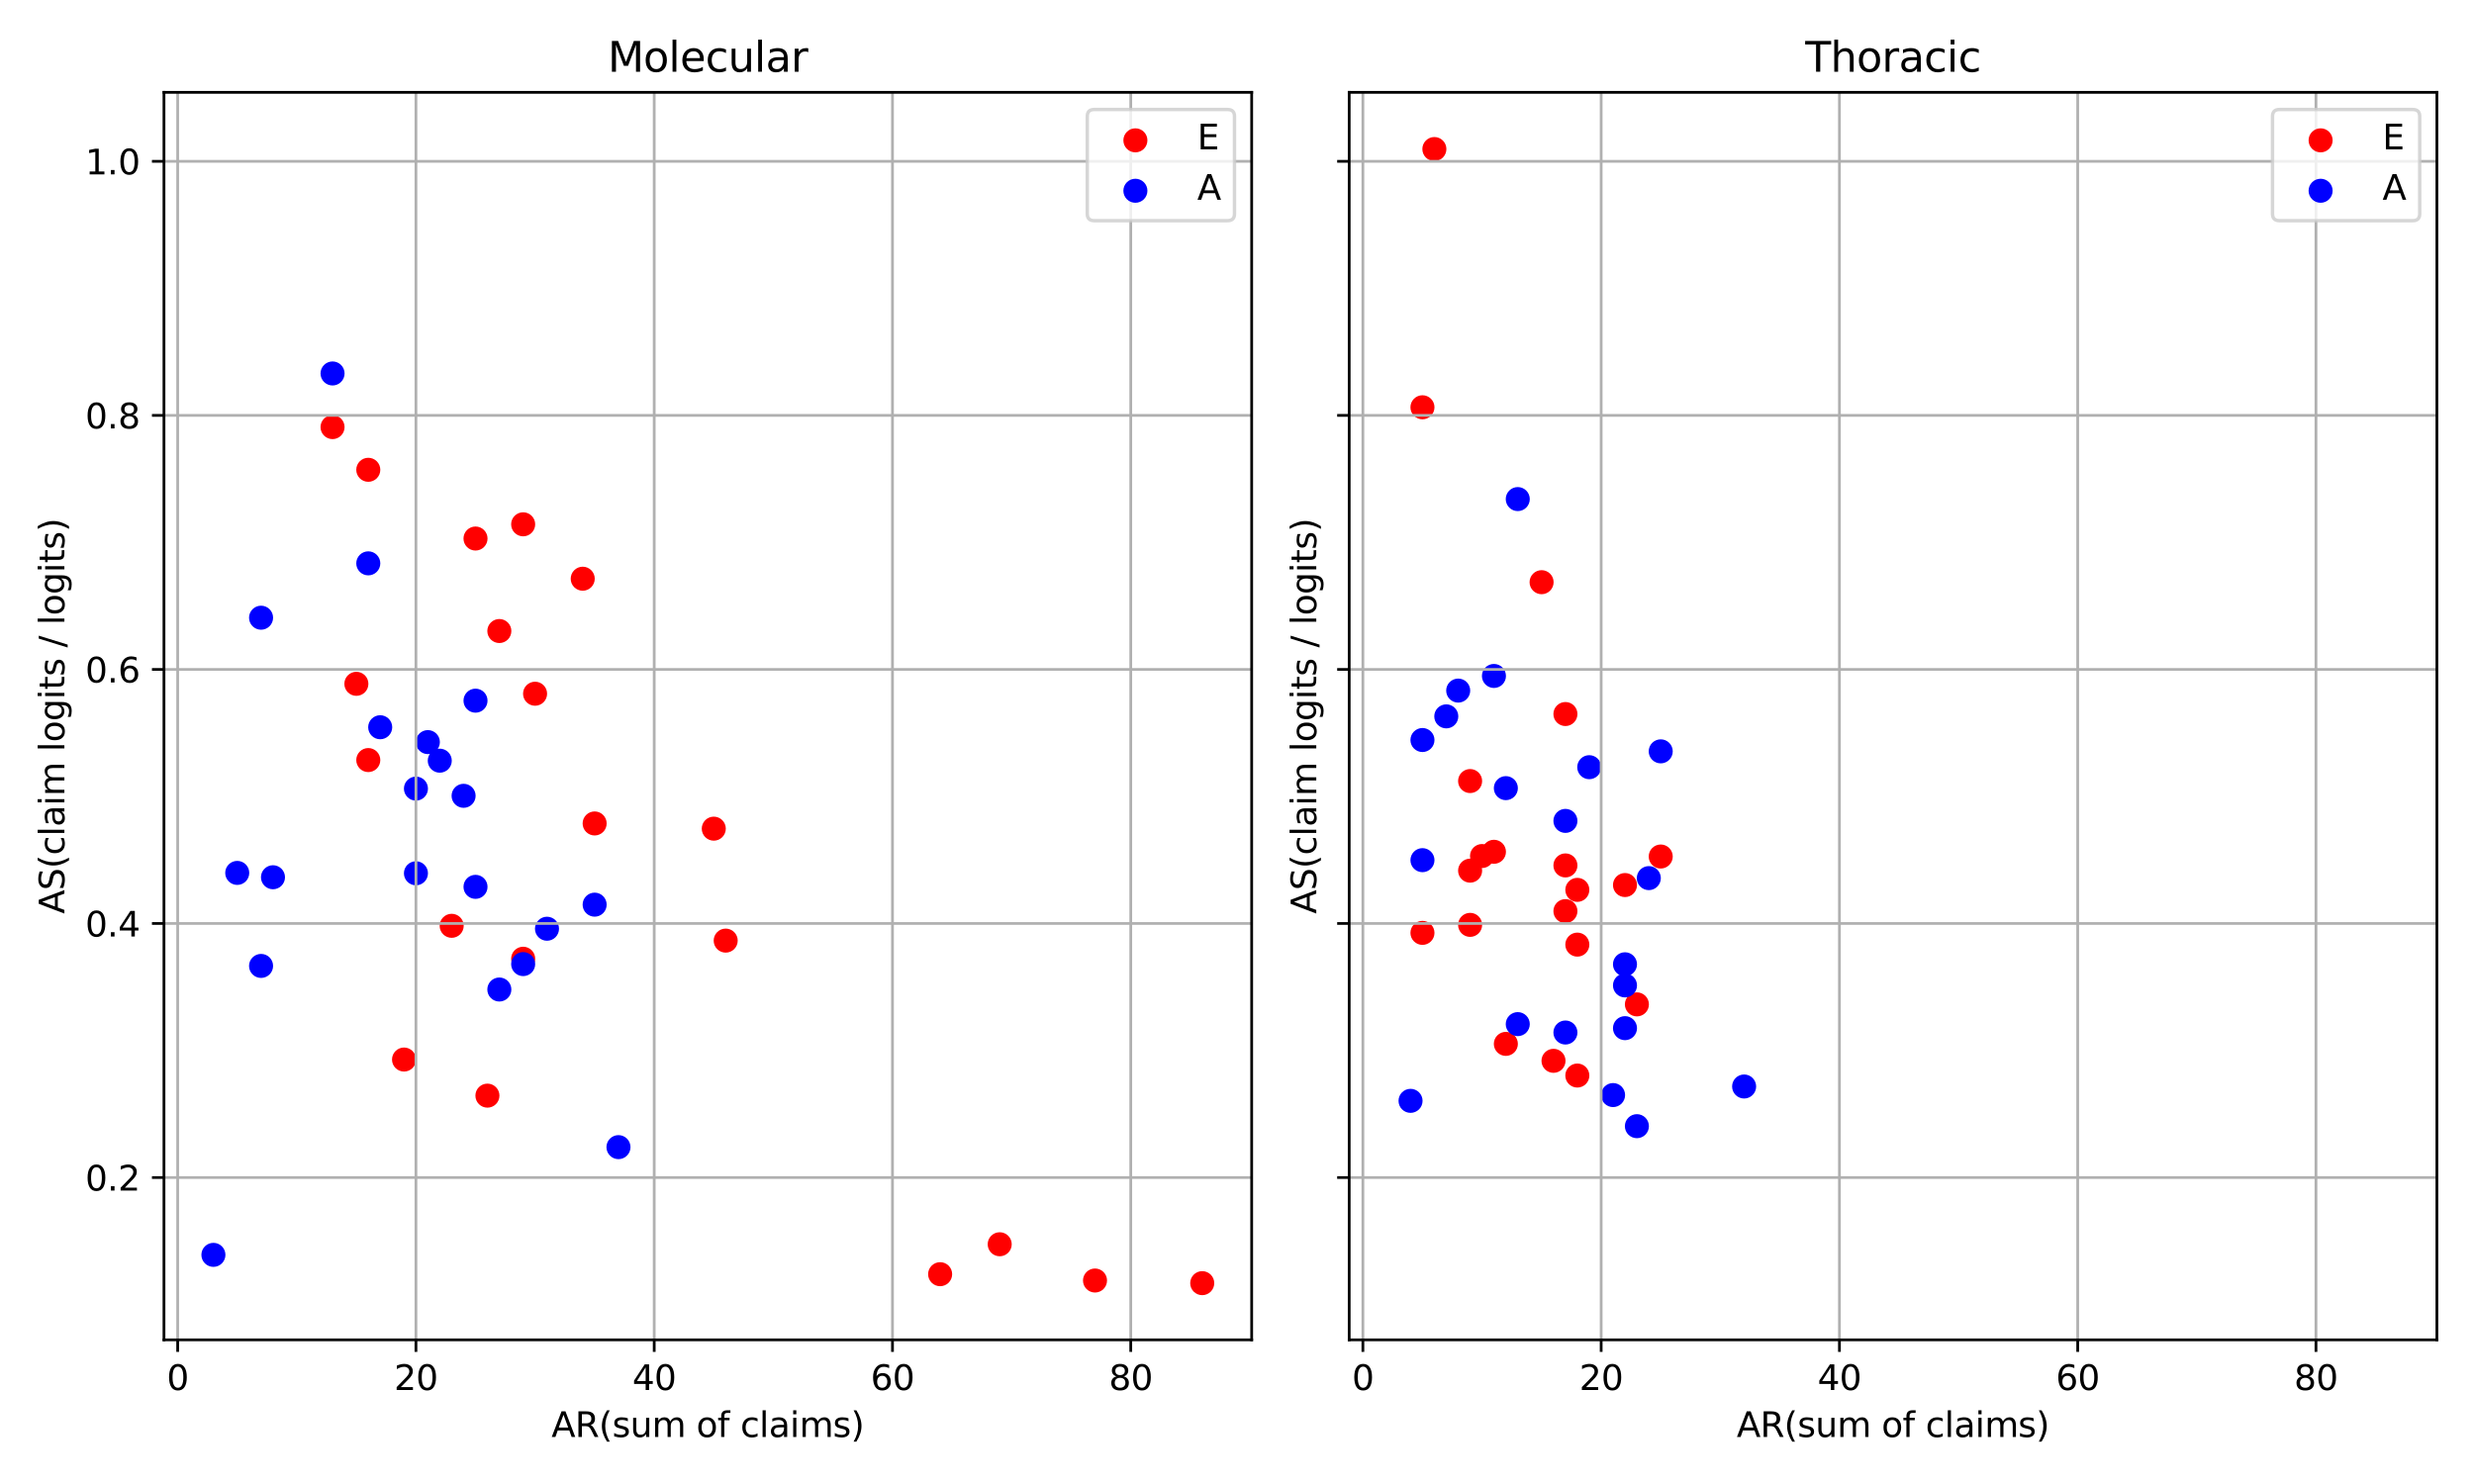 <?xml version="1.0" encoding="utf-8" standalone="no"?>
<!DOCTYPE svg PUBLIC "-//W3C//DTD SVG 1.1//EN"
  "http://www.w3.org/Graphics/SVG/1.1/DTD/svg11.dtd">
<svg xmlns:xlink="http://www.w3.org/1999/xlink" width="720pt" height="432pt" viewBox="0 0 720 432" xmlns="http://www.w3.org/2000/svg" version="1.1">
 <defs>
  <style type="text/css">*{stroke-linejoin: round; stroke-linecap: butt}</style>
 </defs>
 <g id="figure_1">
  <g id="patch_1">
   <path d="M 0 432 
L 720 432 
L 720 0 
L 0 0 
z
" style="fill: #ffffff"/>
  </g>
  <g id="axes_1">
   <g id="patch_2">
    <path d="M 47.72 390.04 
L 364.27 390.04 
L 364.27 26.88 
L 47.72 26.88 
z
" style="fill: #ffffff"/>
   </g>
   <g id="PathCollection_1">
    <defs>
     <path id="m0e51dc24e3" d="M 0 3 
C 0.796 3 1.559 2.684 2.121 2.121 
C 2.684 1.559 3 0.796 3 0 
C 3 -0.796 2.684 -1.559 2.121 -2.121 
C 1.559 -2.684 0.796 -3 0 -3 
C -0.796 -3 -1.559 -2.684 -2.121 -2.121 
C -2.684 -1.559 -3 -0.796 -3 0 
C -3 0.796 -2.684 1.559 -2.121 2.121 
C -1.559 2.684 -0.796 3 0 3 
z
" style="stroke: #ff0000"/>
    </defs>
    <g clip-path="url(#p0cbbf2f42a)">
     <use xlink:href="#m0e51dc24e3" x="145.32" y="183.695" style="fill: #ff0000; stroke: #ff0000"/>
     <use xlink:href="#m0e51dc24e3" x="349.881" y="373.533" style="fill: #ff0000; stroke: #ff0000"/>
     <use xlink:href="#m0e51dc24e3" x="318.677" y="372.765" style="fill: #ff0000; stroke: #ff0000"/>
     <use xlink:href="#m0e51dc24e3" x="107.181" y="221.259" style="fill: #ff0000; stroke: #ff0000"/>
     <use xlink:href="#m0e51dc24e3" x="207.729" y="241.227" style="fill: #ff0000; stroke: #ff0000"/>
     <use xlink:href="#m0e51dc24e3" x="131.451" y="269.507" style="fill: #ff0000; stroke: #ff0000"/>
     <use xlink:href="#m0e51dc24e3" x="141.853" y="318.947" style="fill: #ff0000; stroke: #ff0000"/>
     <use xlink:href="#m0e51dc24e3" x="290.94" y="362.209" style="fill: #ff0000; stroke: #ff0000"/>
     <use xlink:href="#m0e51dc24e3" x="117.583" y="308.438" style="fill: #ff0000; stroke: #ff0000"/>
     <use xlink:href="#m0e51dc24e3" x="152.254" y="279.094" style="fill: #ff0000; stroke: #ff0000"/>
     <use xlink:href="#m0e51dc24e3" x="107.181" y="136.76" style="fill: #ff0000; stroke: #ff0000"/>
     <use xlink:href="#m0e51dc24e3" x="173.057" y="239.712" style="fill: #ff0000; stroke: #ff0000"/>
     <use xlink:href="#m0e51dc24e3" x="211.196" y="273.817" style="fill: #ff0000; stroke: #ff0000"/>
     <use xlink:href="#m0e51dc24e3" x="152.254" y="152.63" style="fill: #ff0000; stroke: #ff0000"/>
     <use xlink:href="#m0e51dc24e3" x="273.604" y="370.923" style="fill: #ff0000; stroke: #ff0000"/>
     <use xlink:href="#m0e51dc24e3" x="138.386" y="156.77" style="fill: #ff0000; stroke: #ff0000"/>
     <use xlink:href="#m0e51dc24e3" x="155.721" y="201.946" style="fill: #ff0000; stroke: #ff0000"/>
     <use xlink:href="#m0e51dc24e3" x="103.714" y="199.063" style="fill: #ff0000; stroke: #ff0000"/>
     <use xlink:href="#m0e51dc24e3" x="169.59" y="168.468" style="fill: #ff0000; stroke: #ff0000"/>
     <use xlink:href="#m0e51dc24e3" x="96.78" y="124.332" style="fill: #ff0000; stroke: #ff0000"/>
    </g>
   </g>
   <g id="PathCollection_2">
    <defs>
     <path id="m4c7960b897" d="M 0 3 
C 0.796 3 1.559 2.684 2.121 2.121 
C 2.684 1.559 3 0.796 3 0 
C 3 -0.796 2.684 -1.559 2.121 -2.121 
C 1.559 -2.684 0.796 -3 0 -3 
C -0.796 -3 -1.559 -2.684 -2.121 -2.121 
C -2.684 -1.559 -3 -0.796 -3 0 
C -3 0.796 -2.684 1.559 -2.121 2.121 
C -1.559 2.684 -0.796 3 0 3 
z
" style="stroke: #0000ff"/>
    </defs>
    <g clip-path="url(#p0cbbf2f42a)">
     <use xlink:href="#m4c7960b897" x="152.254" y="280.652" style="fill: #0000ff; stroke: #0000ff"/>
     <use xlink:href="#m4c7960b897" x="121.05" y="254.218" style="fill: #0000ff; stroke: #0000ff"/>
     <use xlink:href="#m4c7960b897" x="107.181" y="163.994" style="fill: #0000ff; stroke: #0000ff"/>
     <use xlink:href="#m4c7960b897" x="121.05" y="229.569" style="fill: #0000ff; stroke: #0000ff"/>
     <use xlink:href="#m4c7960b897" x="75.977" y="281.185" style="fill: #0000ff; stroke: #0000ff"/>
     <use xlink:href="#m4c7960b897" x="173.057" y="263.351" style="fill: #0000ff; stroke: #0000ff"/>
     <use xlink:href="#m4c7960b897" x="124.517" y="216.031" style="fill: #0000ff; stroke: #0000ff"/>
     <use xlink:href="#m4c7960b897" x="145.32" y="288.052" style="fill: #0000ff; stroke: #0000ff"/>
     <use xlink:href="#m4c7960b897" x="138.386" y="203.969" style="fill: #0000ff; stroke: #0000ff"/>
     <use xlink:href="#m4c7960b897" x="134.919" y="231.664" style="fill: #0000ff; stroke: #0000ff"/>
     <use xlink:href="#m4c7960b897" x="69.043" y="254.107" style="fill: #0000ff; stroke: #0000ff"/>
     <use xlink:href="#m4c7960b897" x="127.984" y="221.438" style="fill: #0000ff; stroke: #0000ff"/>
     <use xlink:href="#m4c7960b897" x="159.189" y="270.36" style="fill: #0000ff; stroke: #0000ff"/>
     <use xlink:href="#m4c7960b897" x="62.109" y="365.296" style="fill: #0000ff; stroke: #0000ff"/>
     <use xlink:href="#m4c7960b897" x="96.78" y="108.717" style="fill: #0000ff; stroke: #0000ff"/>
     <use xlink:href="#m4c7960b897" x="179.991" y="333.937" style="fill: #0000ff; stroke: #0000ff"/>
     <use xlink:href="#m4c7960b897" x="75.977" y="179.819" style="fill: #0000ff; stroke: #0000ff"/>
     <use xlink:href="#m4c7960b897" x="79.444" y="255.371" style="fill: #0000ff; stroke: #0000ff"/>
     <use xlink:href="#m4c7960b897" x="110.649" y="211.704" style="fill: #0000ff; stroke: #0000ff"/>
     <use xlink:href="#m4c7960b897" x="138.386" y="258.166" style="fill: #0000ff; stroke: #0000ff"/>
    </g>
   </g>
   <g id="matplotlib.axis_1">
    <g id="xtick_1">
     <g id="line2d_1">
      <path d="M 51.707 390.04 
L 51.707 26.88 
" clip-path="url(#p0cbbf2f42a)" style="fill: none; stroke: #b0b0b0; stroke-width: 0.8; stroke-linecap: square"/>
     </g>
     <g id="line2d_2">
      <defs>
       <path id="m07afd49fba" d="M 0 0 
L 0 3.5 
" style="stroke: #000000; stroke-width: 0.8"/>
      </defs>
      <g>
       <use xlink:href="#m07afd49fba" x="51.707" y="390.04" style="stroke: #000000; stroke-width: 0.8"/>
      </g>
     </g>
     <g id="text_1">
      <!-- 0 -->
      <g transform="translate(48.526 404.638) scale(0.1 -0.1)">
       <defs>
        <path id="DejaVuSans-30" d="M 2034 4250 
Q 1547 4250 1301 3770 
Q 1056 3291 1056 2328 
Q 1056 1369 1301 889 
Q 1547 409 2034 409 
Q 2525 409 2770 889 
Q 3016 1369 3016 2328 
Q 3016 3291 2770 3770 
Q 2525 4250 2034 4250 
z
M 2034 4750 
Q 2819 4750 3233 4129 
Q 3647 3509 3647 2328 
Q 3647 1150 3233 529 
Q 2819 -91 2034 -91 
Q 1250 -91 836 529 
Q 422 1150 422 2328 
Q 422 3509 836 4129 
Q 1250 4750 2034 4750 
z
" transform="scale(0.016)"/>
       </defs>
       <use xlink:href="#DejaVuSans-30"/>
      </g>
     </g>
    </g>
    <g id="xtick_2">
     <g id="line2d_3">
      <path d="M 121.05 390.04 
L 121.05 26.88 
" clip-path="url(#p0cbbf2f42a)" style="fill: none; stroke: #b0b0b0; stroke-width: 0.8; stroke-linecap: square"/>
     </g>
     <g id="line2d_4">
      <g>
       <use xlink:href="#m07afd49fba" x="121.05" y="390.04" style="stroke: #000000; stroke-width: 0.8"/>
      </g>
     </g>
     <g id="text_2">
      <!-- 20 -->
      <g transform="translate(114.688 404.638) scale(0.1 -0.1)">
       <defs>
        <path id="DejaVuSans-32" d="M 1228 531 
L 3431 531 
L 3431 0 
L 469 0 
L 469 531 
Q 828 903 1448 1529 
Q 2069 2156 2228 2338 
Q 2531 2678 2651 2914 
Q 2772 3150 2772 3378 
Q 2772 3750 2511 3984 
Q 2250 4219 1831 4219 
Q 1534 4219 1204 4116 
Q 875 4013 500 3803 
L 500 4441 
Q 881 4594 1212 4672 
Q 1544 4750 1819 4750 
Q 2544 4750 2975 4387 
Q 3406 4025 3406 3419 
Q 3406 3131 3298 2873 
Q 3191 2616 2906 2266 
Q 2828 2175 2409 1742 
Q 1991 1309 1228 531 
z
" transform="scale(0.016)"/>
       </defs>
       <use xlink:href="#DejaVuSans-32"/>
       <use xlink:href="#DejaVuSans-30" transform="translate(63.623 0)"/>
      </g>
     </g>
    </g>
    <g id="xtick_3">
     <g id="line2d_5">
      <path d="M 190.393 390.04 
L 190.393 26.88 
" clip-path="url(#p0cbbf2f42a)" style="fill: none; stroke: #b0b0b0; stroke-width: 0.8; stroke-linecap: square"/>
     </g>
     <g id="line2d_6">
      <g>
       <use xlink:href="#m07afd49fba" x="190.393" y="390.04" style="stroke: #000000; stroke-width: 0.8"/>
      </g>
     </g>
     <g id="text_3">
      <!-- 40 -->
      <g transform="translate(184.03 404.638) scale(0.1 -0.1)">
       <defs>
        <path id="DejaVuSans-34" d="M 2419 4116 
L 825 1625 
L 2419 1625 
L 2419 4116 
z
M 2253 4666 
L 3047 4666 
L 3047 1625 
L 3713 1625 
L 3713 1100 
L 3047 1100 
L 3047 0 
L 2419 0 
L 2419 1100 
L 313 1100 
L 313 1709 
L 2253 4666 
z
" transform="scale(0.016)"/>
       </defs>
       <use xlink:href="#DejaVuSans-34"/>
       <use xlink:href="#DejaVuSans-30" transform="translate(63.623 0)"/>
      </g>
     </g>
    </g>
    <g id="xtick_4">
     <g id="line2d_7">
      <path d="M 259.736 390.04 
L 259.736 26.88 
" clip-path="url(#p0cbbf2f42a)" style="fill: none; stroke: #b0b0b0; stroke-width: 0.8; stroke-linecap: square"/>
     </g>
     <g id="line2d_8">
      <g>
       <use xlink:href="#m07afd49fba" x="259.736" y="390.04" style="stroke: #000000; stroke-width: 0.8"/>
      </g>
     </g>
     <g id="text_4">
      <!-- 60 -->
      <g transform="translate(253.373 404.638) scale(0.1 -0.1)">
       <defs>
        <path id="DejaVuSans-36" d="M 2113 2584 
Q 1688 2584 1439 2293 
Q 1191 2003 1191 1497 
Q 1191 994 1439 701 
Q 1688 409 2113 409 
Q 2538 409 2786 701 
Q 3034 994 3034 1497 
Q 3034 2003 2786 2293 
Q 2538 2584 2113 2584 
z
M 3366 4563 
L 3366 3988 
Q 3128 4100 2886 4159 
Q 2644 4219 2406 4219 
Q 1781 4219 1451 3797 
Q 1122 3375 1075 2522 
Q 1259 2794 1537 2939 
Q 1816 3084 2150 3084 
Q 2853 3084 3261 2657 
Q 3669 2231 3669 1497 
Q 3669 778 3244 343 
Q 2819 -91 2113 -91 
Q 1303 -91 875 529 
Q 447 1150 447 2328 
Q 447 3434 972 4092 
Q 1497 4750 2381 4750 
Q 2619 4750 2861 4703 
Q 3103 4656 3366 4563 
z
" transform="scale(0.016)"/>
       </defs>
       <use xlink:href="#DejaVuSans-36"/>
       <use xlink:href="#DejaVuSans-30" transform="translate(63.623 0)"/>
      </g>
     </g>
    </g>
    <g id="xtick_5">
     <g id="line2d_9">
      <path d="M 329.079 390.04 
L 329.079 26.88 
" clip-path="url(#p0cbbf2f42a)" style="fill: none; stroke: #b0b0b0; stroke-width: 0.8; stroke-linecap: square"/>
     </g>
     <g id="line2d_10">
      <g>
       <use xlink:href="#m07afd49fba" x="329.079" y="390.04" style="stroke: #000000; stroke-width: 0.8"/>
      </g>
     </g>
     <g id="text_5">
      <!-- 80 -->
      <g transform="translate(322.716 404.638) scale(0.1 -0.1)">
       <defs>
        <path id="DejaVuSans-38" d="M 2034 2216 
Q 1584 2216 1326 1975 
Q 1069 1734 1069 1313 
Q 1069 891 1326 650 
Q 1584 409 2034 409 
Q 2484 409 2743 651 
Q 3003 894 3003 1313 
Q 3003 1734 2745 1975 
Q 2488 2216 2034 2216 
z
M 1403 2484 
Q 997 2584 770 2862 
Q 544 3141 544 3541 
Q 544 4100 942 4425 
Q 1341 4750 2034 4750 
Q 2731 4750 3128 4425 
Q 3525 4100 3525 3541 
Q 3525 3141 3298 2862 
Q 3072 2584 2669 2484 
Q 3125 2378 3379 2068 
Q 3634 1759 3634 1313 
Q 3634 634 3220 271 
Q 2806 -91 2034 -91 
Q 1263 -91 848 271 
Q 434 634 434 1313 
Q 434 1759 690 2068 
Q 947 2378 1403 2484 
z
M 1172 3481 
Q 1172 3119 1398 2916 
Q 1625 2713 2034 2713 
Q 2441 2713 2670 2916 
Q 2900 3119 2900 3481 
Q 2900 3844 2670 4047 
Q 2441 4250 2034 4250 
Q 1625 4250 1398 4047 
Q 1172 3844 1172 3481 
z
" transform="scale(0.016)"/>
       </defs>
       <use xlink:href="#DejaVuSans-38"/>
       <use xlink:href="#DejaVuSans-30" transform="translate(63.623 0)"/>
      </g>
     </g>
    </g>
    <g id="text_6">
     <!-- AR(sum of claims) -->
     <g transform="translate(160.491 418.317) scale(0.1 -0.1)">
      <defs>
       <path id="DejaVuSans-41" d="M 2188 4044 
L 1331 1722 
L 3047 1722 
L 2188 4044 
z
M 1831 4666 
L 2547 4666 
L 4325 0 
L 3669 0 
L 3244 1197 
L 1141 1197 
L 716 0 
L 50 0 
L 1831 4666 
z
" transform="scale(0.016)"/>
       <path id="DejaVuSans-52" d="M 2841 2188 
Q 3044 2119 3236 1894 
Q 3428 1669 3622 1275 
L 4263 0 
L 3584 0 
L 2988 1197 
Q 2756 1666 2539 1819 
Q 2322 1972 1947 1972 
L 1259 1972 
L 1259 0 
L 628 0 
L 628 4666 
L 2053 4666 
Q 2853 4666 3247 4331 
Q 3641 3997 3641 3322 
Q 3641 2881 3436 2590 
Q 3231 2300 2841 2188 
z
M 1259 4147 
L 1259 2491 
L 2053 2491 
Q 2509 2491 2742 2702 
Q 2975 2913 2975 3322 
Q 2975 3731 2742 3939 
Q 2509 4147 2053 4147 
L 1259 4147 
z
" transform="scale(0.016)"/>
       <path id="DejaVuSans-28" d="M 1984 4856 
Q 1566 4138 1362 3434 
Q 1159 2731 1159 2009 
Q 1159 1288 1364 580 
Q 1569 -128 1984 -844 
L 1484 -844 
Q 1016 -109 783 600 
Q 550 1309 550 2009 
Q 550 2706 781 3412 
Q 1013 4119 1484 4856 
L 1984 4856 
z
" transform="scale(0.016)"/>
       <path id="DejaVuSans-73" d="M 2834 3397 
L 2834 2853 
Q 2591 2978 2328 3040 
Q 2066 3103 1784 3103 
Q 1356 3103 1142 2972 
Q 928 2841 928 2578 
Q 928 2378 1081 2264 
Q 1234 2150 1697 2047 
L 1894 2003 
Q 2506 1872 2764 1633 
Q 3022 1394 3022 966 
Q 3022 478 2636 193 
Q 2250 -91 1575 -91 
Q 1294 -91 989 -36 
Q 684 19 347 128 
L 347 722 
Q 666 556 975 473 
Q 1284 391 1588 391 
Q 1994 391 2212 530 
Q 2431 669 2431 922 
Q 2431 1156 2273 1281 
Q 2116 1406 1581 1522 
L 1381 1569 
Q 847 1681 609 1914 
Q 372 2147 372 2553 
Q 372 3047 722 3315 
Q 1072 3584 1716 3584 
Q 2034 3584 2315 3537 
Q 2597 3491 2834 3397 
z
" transform="scale(0.016)"/>
       <path id="DejaVuSans-75" d="M 544 1381 
L 544 3500 
L 1119 3500 
L 1119 1403 
Q 1119 906 1312 657 
Q 1506 409 1894 409 
Q 2359 409 2629 706 
Q 2900 1003 2900 1516 
L 2900 3500 
L 3475 3500 
L 3475 0 
L 2900 0 
L 2900 538 
Q 2691 219 2414 64 
Q 2138 -91 1772 -91 
Q 1169 -91 856 284 
Q 544 659 544 1381 
z
M 1991 3584 
L 1991 3584 
z
" transform="scale(0.016)"/>
       <path id="DejaVuSans-6d" d="M 3328 2828 
Q 3544 3216 3844 3400 
Q 4144 3584 4550 3584 
Q 5097 3584 5394 3201 
Q 5691 2819 5691 2113 
L 5691 0 
L 5113 0 
L 5113 2094 
Q 5113 2597 4934 2840 
Q 4756 3084 4391 3084 
Q 3944 3084 3684 2787 
Q 3425 2491 3425 1978 
L 3425 0 
L 2847 0 
L 2847 2094 
Q 2847 2600 2669 2842 
Q 2491 3084 2119 3084 
Q 1678 3084 1418 2786 
Q 1159 2488 1159 1978 
L 1159 0 
L 581 0 
L 581 3500 
L 1159 3500 
L 1159 2956 
Q 1356 3278 1631 3431 
Q 1906 3584 2284 3584 
Q 2666 3584 2933 3390 
Q 3200 3197 3328 2828 
z
" transform="scale(0.016)"/>
       <path id="DejaVuSans-20" transform="scale(0.016)"/>
       <path id="DejaVuSans-6f" d="M 1959 3097 
Q 1497 3097 1228 2736 
Q 959 2375 959 1747 
Q 959 1119 1226 758 
Q 1494 397 1959 397 
Q 2419 397 2687 759 
Q 2956 1122 2956 1747 
Q 2956 2369 2687 2733 
Q 2419 3097 1959 3097 
z
M 1959 3584 
Q 2709 3584 3137 3096 
Q 3566 2609 3566 1747 
Q 3566 888 3137 398 
Q 2709 -91 1959 -91 
Q 1206 -91 779 398 
Q 353 888 353 1747 
Q 353 2609 779 3096 
Q 1206 3584 1959 3584 
z
" transform="scale(0.016)"/>
       <path id="DejaVuSans-66" d="M 2375 4863 
L 2375 4384 
L 1825 4384 
Q 1516 4384 1395 4259 
Q 1275 4134 1275 3809 
L 1275 3500 
L 2222 3500 
L 2222 3053 
L 1275 3053 
L 1275 0 
L 697 0 
L 697 3053 
L 147 3053 
L 147 3500 
L 697 3500 
L 697 3744 
Q 697 4328 969 4595 
Q 1241 4863 1831 4863 
L 2375 4863 
z
" transform="scale(0.016)"/>
       <path id="DejaVuSans-63" d="M 3122 3366 
L 3122 2828 
Q 2878 2963 2633 3030 
Q 2388 3097 2138 3097 
Q 1578 3097 1268 2742 
Q 959 2388 959 1747 
Q 959 1106 1268 751 
Q 1578 397 2138 397 
Q 2388 397 2633 464 
Q 2878 531 3122 666 
L 3122 134 
Q 2881 22 2623 -34 
Q 2366 -91 2075 -91 
Q 1284 -91 818 406 
Q 353 903 353 1747 
Q 353 2603 823 3093 
Q 1294 3584 2113 3584 
Q 2378 3584 2631 3529 
Q 2884 3475 3122 3366 
z
" transform="scale(0.016)"/>
       <path id="DejaVuSans-6c" d="M 603 4863 
L 1178 4863 
L 1178 0 
L 603 0 
L 603 4863 
z
" transform="scale(0.016)"/>
       <path id="DejaVuSans-61" d="M 2194 1759 
Q 1497 1759 1228 1600 
Q 959 1441 959 1056 
Q 959 750 1161 570 
Q 1363 391 1709 391 
Q 2188 391 2477 730 
Q 2766 1069 2766 1631 
L 2766 1759 
L 2194 1759 
z
M 3341 1997 
L 3341 0 
L 2766 0 
L 2766 531 
Q 2569 213 2275 61 
Q 1981 -91 1556 -91 
Q 1019 -91 701 211 
Q 384 513 384 1019 
Q 384 1609 779 1909 
Q 1175 2209 1959 2209 
L 2766 2209 
L 2766 2266 
Q 2766 2663 2505 2880 
Q 2244 3097 1772 3097 
Q 1472 3097 1187 3025 
Q 903 2953 641 2809 
L 641 3341 
Q 956 3463 1253 3523 
Q 1550 3584 1831 3584 
Q 2591 3584 2966 3190 
Q 3341 2797 3341 1997 
z
" transform="scale(0.016)"/>
       <path id="DejaVuSans-69" d="M 603 3500 
L 1178 3500 
L 1178 0 
L 603 0 
L 603 3500 
z
M 603 4863 
L 1178 4863 
L 1178 4134 
L 603 4134 
L 603 4863 
z
" transform="scale(0.016)"/>
       <path id="DejaVuSans-29" d="M 513 4856 
L 1013 4856 
Q 1481 4119 1714 3412 
Q 1947 2706 1947 2009 
Q 1947 1309 1714 600 
Q 1481 -109 1013 -844 
L 513 -844 
Q 928 -128 1133 580 
Q 1338 1288 1338 2009 
Q 1338 2731 1133 3434 
Q 928 4138 513 4856 
z
" transform="scale(0.016)"/>
      </defs>
      <use xlink:href="#DejaVuSans-41"/>
      <use xlink:href="#DejaVuSans-52" transform="translate(68.408 0)"/>
      <use xlink:href="#DejaVuSans-28" transform="translate(137.891 0)"/>
      <use xlink:href="#DejaVuSans-73" transform="translate(176.904 0)"/>
      <use xlink:href="#DejaVuSans-75" transform="translate(229.004 0)"/>
      <use xlink:href="#DejaVuSans-6d" transform="translate(292.383 0)"/>
      <use xlink:href="#DejaVuSans-20" transform="translate(389.795 0)"/>
      <use xlink:href="#DejaVuSans-6f" transform="translate(421.582 0)"/>
      <use xlink:href="#DejaVuSans-66" transform="translate(482.764 0)"/>
      <use xlink:href="#DejaVuSans-20" transform="translate(517.969 0)"/>
      <use xlink:href="#DejaVuSans-63" transform="translate(549.756 0)"/>
      <use xlink:href="#DejaVuSans-6c" transform="translate(604.736 0)"/>
      <use xlink:href="#DejaVuSans-61" transform="translate(632.52 0)"/>
      <use xlink:href="#DejaVuSans-69" transform="translate(693.799 0)"/>
      <use xlink:href="#DejaVuSans-6d" transform="translate(721.582 0)"/>
      <use xlink:href="#DejaVuSans-73" transform="translate(818.994 0)"/>
      <use xlink:href="#DejaVuSans-29" transform="translate(871.094 0)"/>
     </g>
    </g>
   </g>
   <g id="matplotlib.axis_2">
    <g id="ytick_1">
     <g id="line2d_11">
      <path d="M 47.72 342.785 
L 364.27 342.785 
" clip-path="url(#p0cbbf2f42a)" style="fill: none; stroke: #b0b0b0; stroke-width: 0.8; stroke-linecap: square"/>
     </g>
     <g id="line2d_12">
      <defs>
       <path id="m40a7ade99c" d="M 0 0 
L -3.5 0 
" style="stroke: #000000; stroke-width: 0.8"/>
      </defs>
      <g>
       <use xlink:href="#m40a7ade99c" x="47.72" y="342.785" style="stroke: #000000; stroke-width: 0.8"/>
      </g>
     </g>
     <g id="text_7">
      <!-- 0.2 -->
      <g transform="translate(24.817 346.584) scale(0.1 -0.1)">
       <defs>
        <path id="DejaVuSans-2e" d="M 684 794 
L 1344 794 
L 1344 0 
L 684 0 
L 684 794 
z
" transform="scale(0.016)"/>
       </defs>
       <use xlink:href="#DejaVuSans-30"/>
       <use xlink:href="#DejaVuSans-2e" transform="translate(63.623 0)"/>
       <use xlink:href="#DejaVuSans-32" transform="translate(95.41 0)"/>
      </g>
     </g>
    </g>
    <g id="ytick_2">
     <g id="line2d_13">
      <path d="M 47.72 268.829 
L 364.27 268.829 
" clip-path="url(#p0cbbf2f42a)" style="fill: none; stroke: #b0b0b0; stroke-width: 0.8; stroke-linecap: square"/>
     </g>
     <g id="line2d_14">
      <g>
       <use xlink:href="#m40a7ade99c" x="47.72" y="268.829" style="stroke: #000000; stroke-width: 0.8"/>
      </g>
     </g>
     <g id="text_8">
      <!-- 0.4 -->
      <g transform="translate(24.817 272.628) scale(0.1 -0.1)">
       <use xlink:href="#DejaVuSans-30"/>
       <use xlink:href="#DejaVuSans-2e" transform="translate(63.623 0)"/>
       <use xlink:href="#DejaVuSans-34" transform="translate(95.41 0)"/>
      </g>
     </g>
    </g>
    <g id="ytick_3">
     <g id="line2d_15">
      <path d="M 47.72 194.873 
L 364.27 194.873 
" clip-path="url(#p0cbbf2f42a)" style="fill: none; stroke: #b0b0b0; stroke-width: 0.8; stroke-linecap: square"/>
     </g>
     <g id="line2d_16">
      <g>
       <use xlink:href="#m40a7ade99c" x="47.72" y="194.873" style="stroke: #000000; stroke-width: 0.8"/>
      </g>
     </g>
     <g id="text_9">
      <!-- 0.6 -->
      <g transform="translate(24.817 198.672) scale(0.1 -0.1)">
       <use xlink:href="#DejaVuSans-30"/>
       <use xlink:href="#DejaVuSans-2e" transform="translate(63.623 0)"/>
       <use xlink:href="#DejaVuSans-36" transform="translate(95.41 0)"/>
      </g>
     </g>
    </g>
    <g id="ytick_4">
     <g id="line2d_17">
      <path d="M 47.72 120.917 
L 364.27 120.917 
" clip-path="url(#p0cbbf2f42a)" style="fill: none; stroke: #b0b0b0; stroke-width: 0.8; stroke-linecap: square"/>
     </g>
     <g id="line2d_18">
      <g>
       <use xlink:href="#m40a7ade99c" x="47.72" y="120.917" style="stroke: #000000; stroke-width: 0.8"/>
      </g>
     </g>
     <g id="text_10">
      <!-- 0.8 -->
      <g transform="translate(24.817 124.716) scale(0.1 -0.1)">
       <use xlink:href="#DejaVuSans-30"/>
       <use xlink:href="#DejaVuSans-2e" transform="translate(63.623 0)"/>
       <use xlink:href="#DejaVuSans-38" transform="translate(95.41 0)"/>
      </g>
     </g>
    </g>
    <g id="ytick_5">
     <g id="line2d_19">
      <path d="M 47.72 46.961 
L 364.27 46.961 
" clip-path="url(#p0cbbf2f42a)" style="fill: none; stroke: #b0b0b0; stroke-width: 0.8; stroke-linecap: square"/>
     </g>
     <g id="line2d_20">
      <g>
       <use xlink:href="#m40a7ade99c" x="47.72" y="46.961" style="stroke: #000000; stroke-width: 0.8"/>
      </g>
     </g>
     <g id="text_11">
      <!-- 1.0 -->
      <g transform="translate(24.817 50.76) scale(0.1 -0.1)">
       <defs>
        <path id="DejaVuSans-31" d="M 794 531 
L 1825 531 
L 1825 4091 
L 703 3866 
L 703 4441 
L 1819 4666 
L 2450 4666 
L 2450 531 
L 3481 531 
L 3481 0 
L 794 0 
L 794 531 
z
" transform="scale(0.016)"/>
       </defs>
       <use xlink:href="#DejaVuSans-31"/>
       <use xlink:href="#DejaVuSans-2e" transform="translate(63.623 0)"/>
       <use xlink:href="#DejaVuSans-30" transform="translate(95.41 0)"/>
      </g>
     </g>
    </g>
    <g id="text_12">
     <!-- AS(claim logits / logits) -->
     <g transform="translate(18.737 266.022) rotate(-90) scale(0.1 -0.1)">
      <defs>
       <path id="DejaVuSans-53" d="M 3425 4513 
L 3425 3897 
Q 3066 4069 2747 4153 
Q 2428 4238 2131 4238 
Q 1616 4238 1336 4038 
Q 1056 3838 1056 3469 
Q 1056 3159 1242 3001 
Q 1428 2844 1947 2747 
L 2328 2669 
Q 3034 2534 3370 2195 
Q 3706 1856 3706 1288 
Q 3706 609 3251 259 
Q 2797 -91 1919 -91 
Q 1588 -91 1214 -16 
Q 841 59 441 206 
L 441 856 
Q 825 641 1194 531 
Q 1563 422 1919 422 
Q 2459 422 2753 634 
Q 3047 847 3047 1241 
Q 3047 1584 2836 1778 
Q 2625 1972 2144 2069 
L 1759 2144 
Q 1053 2284 737 2584 
Q 422 2884 422 3419 
Q 422 4038 858 4394 
Q 1294 4750 2059 4750 
Q 2388 4750 2728 4690 
Q 3069 4631 3425 4513 
z
" transform="scale(0.016)"/>
       <path id="DejaVuSans-67" d="M 2906 1791 
Q 2906 2416 2648 2759 
Q 2391 3103 1925 3103 
Q 1463 3103 1205 2759 
Q 947 2416 947 1791 
Q 947 1169 1205 825 
Q 1463 481 1925 481 
Q 2391 481 2648 825 
Q 2906 1169 2906 1791 
z
M 3481 434 
Q 3481 -459 3084 -895 
Q 2688 -1331 1869 -1331 
Q 1566 -1331 1297 -1286 
Q 1028 -1241 775 -1147 
L 775 -588 
Q 1028 -725 1275 -790 
Q 1522 -856 1778 -856 
Q 2344 -856 2625 -561 
Q 2906 -266 2906 331 
L 2906 616 
Q 2728 306 2450 153 
Q 2172 0 1784 0 
Q 1141 0 747 490 
Q 353 981 353 1791 
Q 353 2603 747 3093 
Q 1141 3584 1784 3584 
Q 2172 3584 2450 3431 
Q 2728 3278 2906 2969 
L 2906 3500 
L 3481 3500 
L 3481 434 
z
" transform="scale(0.016)"/>
       <path id="DejaVuSans-74" d="M 1172 4494 
L 1172 3500 
L 2356 3500 
L 2356 3053 
L 1172 3053 
L 1172 1153 
Q 1172 725 1289 603 
Q 1406 481 1766 481 
L 2356 481 
L 2356 0 
L 1766 0 
Q 1100 0 847 248 
Q 594 497 594 1153 
L 594 3053 
L 172 3053 
L 172 3500 
L 594 3500 
L 594 4494 
L 1172 4494 
z
" transform="scale(0.016)"/>
       <path id="DejaVuSans-2f" d="M 1625 4666 
L 2156 4666 
L 531 -594 
L 0 -594 
L 1625 4666 
z
" transform="scale(0.016)"/>
      </defs>
      <use xlink:href="#DejaVuSans-41"/>
      <use xlink:href="#DejaVuSans-53" transform="translate(68.408 0)"/>
      <use xlink:href="#DejaVuSans-28" transform="translate(131.885 0)"/>
      <use xlink:href="#DejaVuSans-63" transform="translate(170.898 0)"/>
      <use xlink:href="#DejaVuSans-6c" transform="translate(225.879 0)"/>
      <use xlink:href="#DejaVuSans-61" transform="translate(253.662 0)"/>
      <use xlink:href="#DejaVuSans-69" transform="translate(314.941 0)"/>
      <use xlink:href="#DejaVuSans-6d" transform="translate(342.725 0)"/>
      <use xlink:href="#DejaVuSans-20" transform="translate(440.137 0)"/>
      <use xlink:href="#DejaVuSans-6c" transform="translate(471.924 0)"/>
      <use xlink:href="#DejaVuSans-6f" transform="translate(499.707 0)"/>
      <use xlink:href="#DejaVuSans-67" transform="translate(560.889 0)"/>
      <use xlink:href="#DejaVuSans-69" transform="translate(624.365 0)"/>
      <use xlink:href="#DejaVuSans-74" transform="translate(652.148 0)"/>
      <use xlink:href="#DejaVuSans-73" transform="translate(691.357 0)"/>
      <use xlink:href="#DejaVuSans-20" transform="translate(743.457 0)"/>
      <use xlink:href="#DejaVuSans-2f" transform="translate(775.244 0)"/>
      <use xlink:href="#DejaVuSans-20" transform="translate(808.936 0)"/>
      <use xlink:href="#DejaVuSans-6c" transform="translate(840.723 0)"/>
      <use xlink:href="#DejaVuSans-6f" transform="translate(868.506 0)"/>
      <use xlink:href="#DejaVuSans-67" transform="translate(929.688 0)"/>
      <use xlink:href="#DejaVuSans-69" transform="translate(993.164 0)"/>
      <use xlink:href="#DejaVuSans-74" transform="translate(1020.947 0)"/>
      <use xlink:href="#DejaVuSans-73" transform="translate(1060.156 0)"/>
      <use xlink:href="#DejaVuSans-29" transform="translate(1112.256 0)"/>
     </g>
    </g>
   </g>
   <g id="patch_3">
    <path d="M 47.72 390.04 
L 47.72 26.88 
" style="fill: none; stroke: #000000; stroke-width: 0.8; stroke-linejoin: miter; stroke-linecap: square"/>
   </g>
   <g id="patch_4">
    <path d="M 364.27 390.04 
L 364.27 26.88 
" style="fill: none; stroke: #000000; stroke-width: 0.8; stroke-linejoin: miter; stroke-linecap: square"/>
   </g>
   <g id="patch_5">
    <path d="M 47.72 390.04 
L 364.27 390.04 
" style="fill: none; stroke: #000000; stroke-width: 0.8; stroke-linejoin: miter; stroke-linecap: square"/>
   </g>
   <g id="patch_6">
    <path d="M 47.72 26.88 
L 364.27 26.88 
" style="fill: none; stroke: #000000; stroke-width: 0.8; stroke-linejoin: miter; stroke-linecap: square"/>
   </g>
   <g id="text_13">
    <!-- Molecular -->
    <g transform="translate(176.876 20.88) scale(0.12 -0.12)">
     <defs>
      <path id="DejaVuSans-4d" d="M 628 4666 
L 1569 4666 
L 2759 1491 
L 3956 4666 
L 4897 4666 
L 4897 0 
L 4281 0 
L 4281 4097 
L 3078 897 
L 2444 897 
L 1241 4097 
L 1241 0 
L 628 0 
L 628 4666 
z
" transform="scale(0.016)"/>
      <path id="DejaVuSans-65" d="M 3597 1894 
L 3597 1613 
L 953 1613 
Q 991 1019 1311 708 
Q 1631 397 2203 397 
Q 2534 397 2845 478 
Q 3156 559 3463 722 
L 3463 178 
Q 3153 47 2828 -22 
Q 2503 -91 2169 -91 
Q 1331 -91 842 396 
Q 353 884 353 1716 
Q 353 2575 817 3079 
Q 1281 3584 2069 3584 
Q 2775 3584 3186 3129 
Q 3597 2675 3597 1894 
z
M 3022 2063 
Q 3016 2534 2758 2815 
Q 2500 3097 2075 3097 
Q 1594 3097 1305 2825 
Q 1016 2553 972 2059 
L 3022 2063 
z
" transform="scale(0.016)"/>
      <path id="DejaVuSans-72" d="M 2631 2963 
Q 2534 3019 2420 3045 
Q 2306 3072 2169 3072 
Q 1681 3072 1420 2755 
Q 1159 2438 1159 1844 
L 1159 0 
L 581 0 
L 581 3500 
L 1159 3500 
L 1159 2956 
Q 1341 3275 1631 3429 
Q 1922 3584 2338 3584 
Q 2397 3584 2469 3576 
Q 2541 3569 2628 3553 
L 2631 2963 
z
" transform="scale(0.016)"/>
     </defs>
     <use xlink:href="#DejaVuSans-4d"/>
     <use xlink:href="#DejaVuSans-6f" transform="translate(86.279 0)"/>
     <use xlink:href="#DejaVuSans-6c" transform="translate(147.461 0)"/>
     <use xlink:href="#DejaVuSans-65" transform="translate(175.244 0)"/>
     <use xlink:href="#DejaVuSans-63" transform="translate(236.768 0)"/>
     <use xlink:href="#DejaVuSans-75" transform="translate(291.748 0)"/>
     <use xlink:href="#DejaVuSans-6c" transform="translate(355.127 0)"/>
     <use xlink:href="#DejaVuSans-61" transform="translate(382.91 0)"/>
     <use xlink:href="#DejaVuSans-72" transform="translate(444.189 0)"/>
    </g>
   </g>
   <g id="legend_1">
    <g id="patch_7">
     <path d="M 318.429 64.236 
L 357.27 64.236 
Q 359.27 64.236 359.27 62.236 
L 359.27 33.88 
Q 359.27 31.88 357.27 31.88 
L 318.429 31.88 
Q 316.429 31.88 316.429 33.88 
L 316.429 62.236 
Q 316.429 64.236 318.429 64.236 
z
" style="fill: #ffffff; opacity: 0.8; stroke: #cccccc; stroke-linejoin: miter"/>
    </g>
    <g id="PathCollection_3">
     <g>
      <use xlink:href="#m0e51dc24e3" x="330.429" y="40.853" style="fill: #ff0000; stroke: #ff0000"/>
     </g>
    </g>
    <g id="text_14">
     <!-- E -->
     <g transform="translate(348.429 43.478) scale(0.1 -0.1)">
      <defs>
       <path id="DejaVuSans-45" d="M 628 4666 
L 3578 4666 
L 3578 4134 
L 1259 4134 
L 1259 2753 
L 3481 2753 
L 3481 2222 
L 1259 2222 
L 1259 531 
L 3634 531 
L 3634 0 
L 628 0 
L 628 4666 
z
" transform="scale(0.016)"/>
      </defs>
      <use xlink:href="#DejaVuSans-45"/>
     </g>
    </g>
    <g id="PathCollection_4">
     <g>
      <use xlink:href="#m4c7960b897" x="330.429" y="55.532" style="fill: #0000ff; stroke: #0000ff"/>
     </g>
    </g>
    <g id="text_15">
     <!-- A -->
     <g transform="translate(348.429 58.157) scale(0.1 -0.1)">
      <use xlink:href="#DejaVuSans-41"/>
     </g>
    </g>
   </g>
  </g>
  <g id="axes_2">
   <g id="patch_8">
    <path d="M 392.65 390.04 
L 709.2 390.04 
L 709.2 26.88 
L 392.65 26.88 
z
" style="fill: #ffffff"/>
   </g>
   <g id="PathCollection_5">
    <g clip-path="url(#p89ca92f7e1)">
     <use xlink:href="#m0e51dc24e3" x="427.841" y="269.234" style="fill: #ff0000; stroke: #ff0000"/>
     <use xlink:href="#m0e51dc24e3" x="472.914" y="257.642" style="fill: #ff0000; stroke: #ff0000"/>
     <use xlink:href="#m0e51dc24e3" x="452.111" y="308.811" style="fill: #ff0000; stroke: #ff0000"/>
     <use xlink:href="#m0e51dc24e3" x="427.841" y="227.37" style="fill: #ff0000; stroke: #ff0000"/>
     <use xlink:href="#m0e51dc24e3" x="476.381" y="292.379" style="fill: #ff0000; stroke: #ff0000"/>
     <use xlink:href="#m0e51dc24e3" x="459.046" y="259.044" style="fill: #ff0000; stroke: #ff0000"/>
     <use xlink:href="#m0e51dc24e3" x="413.973" y="271.564" style="fill: #ff0000; stroke: #ff0000"/>
     <use xlink:href="#m0e51dc24e3" x="483.316" y="249.337" style="fill: #ff0000; stroke: #ff0000"/>
     <use xlink:href="#m0e51dc24e3" x="417.44" y="43.387" style="fill: #ff0000; stroke: #ff0000"/>
     <use xlink:href="#m0e51dc24e3" x="448.644" y="169.478" style="fill: #ff0000; stroke: #ff0000"/>
     <use xlink:href="#m0e51dc24e3" x="427.841" y="253.453" style="fill: #ff0000; stroke: #ff0000"/>
     <use xlink:href="#m0e51dc24e3" x="459.046" y="274.983" style="fill: #ff0000; stroke: #ff0000"/>
     <use xlink:href="#m0e51dc24e3" x="455.579" y="251.93" style="fill: #ff0000; stroke: #ff0000"/>
     <use xlink:href="#m0e51dc24e3" x="413.973" y="118.559" style="fill: #ff0000; stroke: #ff0000"/>
     <use xlink:href="#m0e51dc24e3" x="434.776" y="247.96" style="fill: #ff0000; stroke: #ff0000"/>
     <use xlink:href="#m0e51dc24e3" x="459.046" y="313.096" style="fill: #ff0000; stroke: #ff0000"/>
     <use xlink:href="#m0e51dc24e3" x="455.579" y="207.859" style="fill: #ff0000; stroke: #ff0000"/>
     <use xlink:href="#m0e51dc24e3" x="455.579" y="265.235" style="fill: #ff0000; stroke: #ff0000"/>
     <use xlink:href="#m0e51dc24e3" x="431.309" y="249.197" style="fill: #ff0000; stroke: #ff0000"/>
     <use xlink:href="#m0e51dc24e3" x="438.243" y="303.879" style="fill: #ff0000; stroke: #ff0000"/>
    </g>
   </g>
   <g id="PathCollection_6">
    <g clip-path="url(#p89ca92f7e1)">
     <use xlink:href="#m4c7960b897" x="483.316" y="218.722" style="fill: #0000ff; stroke: #0000ff"/>
     <use xlink:href="#m4c7960b897" x="441.71" y="298.126" style="fill: #0000ff; stroke: #0000ff"/>
     <use xlink:href="#m4c7960b897" x="462.513" y="223.333" style="fill: #0000ff; stroke: #0000ff"/>
     <use xlink:href="#m4c7960b897" x="420.907" y="208.537" style="fill: #0000ff; stroke: #0000ff"/>
     <use xlink:href="#m4c7960b897" x="424.374" y="201.035" style="fill: #0000ff; stroke: #0000ff"/>
     <use xlink:href="#m4c7960b897" x="413.973" y="250.397" style="fill: #0000ff; stroke: #0000ff"/>
     <use xlink:href="#m4c7960b897" x="413.973" y="215.424" style="fill: #0000ff; stroke: #0000ff"/>
     <use xlink:href="#m4c7960b897" x="469.447" y="318.781" style="fill: #0000ff; stroke: #0000ff"/>
     <use xlink:href="#m4c7960b897" x="472.914" y="299.302" style="fill: #0000ff; stroke: #0000ff"/>
     <use xlink:href="#m4c7960b897" x="479.849" y="255.624" style="fill: #0000ff; stroke: #0000ff"/>
     <use xlink:href="#m4c7960b897" x="455.579" y="238.966" style="fill: #0000ff; stroke: #0000ff"/>
     <use xlink:href="#m4c7960b897" x="472.914" y="280.71" style="fill: #0000ff; stroke: #0000ff"/>
     <use xlink:href="#m4c7960b897" x="410.506" y="320.462" style="fill: #0000ff; stroke: #0000ff"/>
     <use xlink:href="#m4c7960b897" x="455.579" y="300.57" style="fill: #0000ff; stroke: #0000ff"/>
     <use xlink:href="#m4c7960b897" x="441.71" y="145.286" style="fill: #0000ff; stroke: #0000ff"/>
     <use xlink:href="#m4c7960b897" x="507.586" y="316.284" style="fill: #0000ff; stroke: #0000ff"/>
     <use xlink:href="#m4c7960b897" x="472.914" y="286.856" style="fill: #0000ff; stroke: #0000ff"/>
     <use xlink:href="#m4c7960b897" x="434.776" y="196.775" style="fill: #0000ff; stroke: #0000ff"/>
     <use xlink:href="#m4c7960b897" x="438.243" y="229.432" style="fill: #0000ff; stroke: #0000ff"/>
     <use xlink:href="#m4c7960b897" x="476.381" y="327.835" style="fill: #0000ff; stroke: #0000ff"/>
    </g>
   </g>
   <g id="matplotlib.axis_3">
    <g id="xtick_6">
     <g id="line2d_21">
      <path d="M 396.637 390.04 
L 396.637 26.88 
" clip-path="url(#p89ca92f7e1)" style="fill: none; stroke: #b0b0b0; stroke-width: 0.8; stroke-linecap: square"/>
     </g>
     <g id="line2d_22">
      <g>
       <use xlink:href="#m07afd49fba" x="396.637" y="390.04" style="stroke: #000000; stroke-width: 0.8"/>
      </g>
     </g>
     <g id="text_16">
      <!-- 0 -->
      <g transform="translate(393.456 404.638) scale(0.1 -0.1)">
       <use xlink:href="#DejaVuSans-30"/>
      </g>
     </g>
    </g>
    <g id="xtick_7">
     <g id="line2d_23">
      <path d="M 465.98 390.04 
L 465.98 26.88 
" clip-path="url(#p89ca92f7e1)" style="fill: none; stroke: #b0b0b0; stroke-width: 0.8; stroke-linecap: square"/>
     </g>
     <g id="line2d_24">
      <g>
       <use xlink:href="#m07afd49fba" x="465.98" y="390.04" style="stroke: #000000; stroke-width: 0.8"/>
      </g>
     </g>
     <g id="text_17">
      <!-- 20 -->
      <g transform="translate(459.618 404.638) scale(0.1 -0.1)">
       <use xlink:href="#DejaVuSans-32"/>
       <use xlink:href="#DejaVuSans-30" transform="translate(63.623 0)"/>
      </g>
     </g>
    </g>
    <g id="xtick_8">
     <g id="line2d_25">
      <path d="M 535.323 390.04 
L 535.323 26.88 
" clip-path="url(#p89ca92f7e1)" style="fill: none; stroke: #b0b0b0; stroke-width: 0.8; stroke-linecap: square"/>
     </g>
     <g id="line2d_26">
      <g>
       <use xlink:href="#m07afd49fba" x="535.323" y="390.04" style="stroke: #000000; stroke-width: 0.8"/>
      </g>
     </g>
     <g id="text_18">
      <!-- 40 -->
      <g transform="translate(528.96 404.638) scale(0.1 -0.1)">
       <use xlink:href="#DejaVuSans-34"/>
       <use xlink:href="#DejaVuSans-30" transform="translate(63.623 0)"/>
      </g>
     </g>
    </g>
    <g id="xtick_9">
     <g id="line2d_27">
      <path d="M 604.666 390.04 
L 604.666 26.88 
" clip-path="url(#p89ca92f7e1)" style="fill: none; stroke: #b0b0b0; stroke-width: 0.8; stroke-linecap: square"/>
     </g>
     <g id="line2d_28">
      <g>
       <use xlink:href="#m07afd49fba" x="604.666" y="390.04" style="stroke: #000000; stroke-width: 0.8"/>
      </g>
     </g>
     <g id="text_19">
      <!-- 60 -->
      <g transform="translate(598.303 404.638) scale(0.1 -0.1)">
       <use xlink:href="#DejaVuSans-36"/>
       <use xlink:href="#DejaVuSans-30" transform="translate(63.623 0)"/>
      </g>
     </g>
    </g>
    <g id="xtick_10">
     <g id="line2d_29">
      <path d="M 674.009 390.04 
L 674.009 26.88 
" clip-path="url(#p89ca92f7e1)" style="fill: none; stroke: #b0b0b0; stroke-width: 0.8; stroke-linecap: square"/>
     </g>
     <g id="line2d_30">
      <g>
       <use xlink:href="#m07afd49fba" x="674.009" y="390.04" style="stroke: #000000; stroke-width: 0.8"/>
      </g>
     </g>
     <g id="text_20">
      <!-- 80 -->
      <g transform="translate(667.646 404.638) scale(0.1 -0.1)">
       <use xlink:href="#DejaVuSans-38"/>
       <use xlink:href="#DejaVuSans-30" transform="translate(63.623 0)"/>
      </g>
     </g>
    </g>
    <g id="text_21">
     <!-- AR(sum of claims) -->
     <g transform="translate(505.421 418.317) scale(0.1 -0.1)">
      <use xlink:href="#DejaVuSans-41"/>
      <use xlink:href="#DejaVuSans-52" transform="translate(68.408 0)"/>
      <use xlink:href="#DejaVuSans-28" transform="translate(137.891 0)"/>
      <use xlink:href="#DejaVuSans-73" transform="translate(176.904 0)"/>
      <use xlink:href="#DejaVuSans-75" transform="translate(229.004 0)"/>
      <use xlink:href="#DejaVuSans-6d" transform="translate(292.383 0)"/>
      <use xlink:href="#DejaVuSans-20" transform="translate(389.795 0)"/>
      <use xlink:href="#DejaVuSans-6f" transform="translate(421.582 0)"/>
      <use xlink:href="#DejaVuSans-66" transform="translate(482.764 0)"/>
      <use xlink:href="#DejaVuSans-20" transform="translate(517.969 0)"/>
      <use xlink:href="#DejaVuSans-63" transform="translate(549.756 0)"/>
      <use xlink:href="#DejaVuSans-6c" transform="translate(604.736 0)"/>
      <use xlink:href="#DejaVuSans-61" transform="translate(632.52 0)"/>
      <use xlink:href="#DejaVuSans-69" transform="translate(693.799 0)"/>
      <use xlink:href="#DejaVuSans-6d" transform="translate(721.582 0)"/>
      <use xlink:href="#DejaVuSans-73" transform="translate(818.994 0)"/>
      <use xlink:href="#DejaVuSans-29" transform="translate(871.094 0)"/>
     </g>
    </g>
   </g>
   <g id="matplotlib.axis_4">
    <g id="ytick_6">
     <g id="line2d_31">
      <path d="M 392.65 342.785 
L 709.2 342.785 
" clip-path="url(#p89ca92f7e1)" style="fill: none; stroke: #b0b0b0; stroke-width: 0.8; stroke-linecap: square"/>
     </g>
     <g id="line2d_32">
      <g>
       <use xlink:href="#m40a7ade99c" x="392.65" y="342.785" style="stroke: #000000; stroke-width: 0.8"/>
      </g>
     </g>
    </g>
    <g id="ytick_7">
     <g id="line2d_33">
      <path d="M 392.65 268.829 
L 709.2 268.829 
" clip-path="url(#p89ca92f7e1)" style="fill: none; stroke: #b0b0b0; stroke-width: 0.8; stroke-linecap: square"/>
     </g>
     <g id="line2d_34">
      <g>
       <use xlink:href="#m40a7ade99c" x="392.65" y="268.829" style="stroke: #000000; stroke-width: 0.8"/>
      </g>
     </g>
    </g>
    <g id="ytick_8">
     <g id="line2d_35">
      <path d="M 392.65 194.873 
L 709.2 194.873 
" clip-path="url(#p89ca92f7e1)" style="fill: none; stroke: #b0b0b0; stroke-width: 0.8; stroke-linecap: square"/>
     </g>
     <g id="line2d_36">
      <g>
       <use xlink:href="#m40a7ade99c" x="392.65" y="194.873" style="stroke: #000000; stroke-width: 0.8"/>
      </g>
     </g>
    </g>
    <g id="ytick_9">
     <g id="line2d_37">
      <path d="M 392.65 120.917 
L 709.2 120.917 
" clip-path="url(#p89ca92f7e1)" style="fill: none; stroke: #b0b0b0; stroke-width: 0.8; stroke-linecap: square"/>
     </g>
     <g id="line2d_38">
      <g>
       <use xlink:href="#m40a7ade99c" x="392.65" y="120.917" style="stroke: #000000; stroke-width: 0.8"/>
      </g>
     </g>
    </g>
    <g id="ytick_10">
     <g id="line2d_39">
      <path d="M 392.65 46.961 
L 709.2 46.961 
" clip-path="url(#p89ca92f7e1)" style="fill: none; stroke: #b0b0b0; stroke-width: 0.8; stroke-linecap: square"/>
     </g>
     <g id="line2d_40">
      <g>
       <use xlink:href="#m40a7ade99c" x="392.65" y="46.961" style="stroke: #000000; stroke-width: 0.8"/>
      </g>
     </g>
    </g>
    <g id="text_22">
     <!-- AS(claim logits / logits) -->
     <g transform="translate(383.07 266.022) rotate(-90) scale(0.1 -0.1)">
      <use xlink:href="#DejaVuSans-41"/>
      <use xlink:href="#DejaVuSans-53" transform="translate(68.408 0)"/>
      <use xlink:href="#DejaVuSans-28" transform="translate(131.885 0)"/>
      <use xlink:href="#DejaVuSans-63" transform="translate(170.898 0)"/>
      <use xlink:href="#DejaVuSans-6c" transform="translate(225.879 0)"/>
      <use xlink:href="#DejaVuSans-61" transform="translate(253.662 0)"/>
      <use xlink:href="#DejaVuSans-69" transform="translate(314.941 0)"/>
      <use xlink:href="#DejaVuSans-6d" transform="translate(342.725 0)"/>
      <use xlink:href="#DejaVuSans-20" transform="translate(440.137 0)"/>
      <use xlink:href="#DejaVuSans-6c" transform="translate(471.924 0)"/>
      <use xlink:href="#DejaVuSans-6f" transform="translate(499.707 0)"/>
      <use xlink:href="#DejaVuSans-67" transform="translate(560.889 0)"/>
      <use xlink:href="#DejaVuSans-69" transform="translate(624.365 0)"/>
      <use xlink:href="#DejaVuSans-74" transform="translate(652.148 0)"/>
      <use xlink:href="#DejaVuSans-73" transform="translate(691.357 0)"/>
      <use xlink:href="#DejaVuSans-20" transform="translate(743.457 0)"/>
      <use xlink:href="#DejaVuSans-2f" transform="translate(775.244 0)"/>
      <use xlink:href="#DejaVuSans-20" transform="translate(808.936 0)"/>
      <use xlink:href="#DejaVuSans-6c" transform="translate(840.723 0)"/>
      <use xlink:href="#DejaVuSans-6f" transform="translate(868.506 0)"/>
      <use xlink:href="#DejaVuSans-67" transform="translate(929.688 0)"/>
      <use xlink:href="#DejaVuSans-69" transform="translate(993.164 0)"/>
      <use xlink:href="#DejaVuSans-74" transform="translate(1020.947 0)"/>
      <use xlink:href="#DejaVuSans-73" transform="translate(1060.156 0)"/>
      <use xlink:href="#DejaVuSans-29" transform="translate(1112.256 0)"/>
     </g>
    </g>
   </g>
   <g id="patch_9">
    <path d="M 392.65 390.04 
L 392.65 26.88 
" style="fill: none; stroke: #000000; stroke-width: 0.8; stroke-linejoin: miter; stroke-linecap: square"/>
   </g>
   <g id="patch_10">
    <path d="M 709.2 390.04 
L 709.2 26.88 
" style="fill: none; stroke: #000000; stroke-width: 0.8; stroke-linejoin: miter; stroke-linecap: square"/>
   </g>
   <g id="patch_11">
    <path d="M 392.65 390.04 
L 709.2 390.04 
" style="fill: none; stroke: #000000; stroke-width: 0.8; stroke-linejoin: miter; stroke-linecap: square"/>
   </g>
   <g id="patch_12">
    <path d="M 392.65 26.88 
L 709.2 26.88 
" style="fill: none; stroke: #000000; stroke-width: 0.8; stroke-linejoin: miter; stroke-linecap: square"/>
   </g>
   <g id="text_23">
    <!-- Thoracic -->
    <g transform="translate(525.378 20.88) scale(0.12 -0.12)">
     <defs>
      <path id="DejaVuSans-54" d="M -19 4666 
L 3928 4666 
L 3928 4134 
L 2272 4134 
L 2272 0 
L 1638 0 
L 1638 4134 
L -19 4134 
L -19 4666 
z
" transform="scale(0.016)"/>
      <path id="DejaVuSans-68" d="M 3513 2113 
L 3513 0 
L 2938 0 
L 2938 2094 
Q 2938 2591 2744 2837 
Q 2550 3084 2163 3084 
Q 1697 3084 1428 2787 
Q 1159 2491 1159 1978 
L 1159 0 
L 581 0 
L 581 4863 
L 1159 4863 
L 1159 2956 
Q 1366 3272 1645 3428 
Q 1925 3584 2291 3584 
Q 2894 3584 3203 3211 
Q 3513 2838 3513 2113 
z
" transform="scale(0.016)"/>
     </defs>
     <use xlink:href="#DejaVuSans-54"/>
     <use xlink:href="#DejaVuSans-68" transform="translate(61.084 0)"/>
     <use xlink:href="#DejaVuSans-6f" transform="translate(124.463 0)"/>
     <use xlink:href="#DejaVuSans-72" transform="translate(185.645 0)"/>
     <use xlink:href="#DejaVuSans-61" transform="translate(226.758 0)"/>
     <use xlink:href="#DejaVuSans-63" transform="translate(288.037 0)"/>
     <use xlink:href="#DejaVuSans-69" transform="translate(343.018 0)"/>
     <use xlink:href="#DejaVuSans-63" transform="translate(370.801 0)"/>
    </g>
   </g>
   <g id="legend_2">
    <g id="patch_13">
     <path d="M 663.359 64.236 
L 702.2 64.236 
Q 704.2 64.236 704.2 62.236 
L 704.2 33.88 
Q 704.2 31.88 702.2 31.88 
L 663.359 31.88 
Q 661.359 31.88 661.359 33.88 
L 661.359 62.236 
Q 661.359 64.236 663.359 64.236 
z
" style="fill: #ffffff; opacity: 0.8; stroke: #cccccc; stroke-linejoin: miter"/>
    </g>
    <g id="PathCollection_7">
     <g>
      <use xlink:href="#m0e51dc24e3" x="675.359" y="40.853" style="fill: #ff0000; stroke: #ff0000"/>
     </g>
    </g>
    <g id="text_24">
     <!-- E -->
     <g transform="translate(693.359 43.478) scale(0.1 -0.1)">
      <use xlink:href="#DejaVuSans-45"/>
     </g>
    </g>
    <g id="PathCollection_8">
     <g>
      <use xlink:href="#m4c7960b897" x="675.359" y="55.532" style="fill: #0000ff; stroke: #0000ff"/>
     </g>
    </g>
    <g id="text_25">
     <!-- A -->
     <g transform="translate(693.359 58.157) scale(0.1 -0.1)">
      <use xlink:href="#DejaVuSans-41"/>
     </g>
    </g>
   </g>
  </g>
 </g>
 <defs>
  <clipPath id="p0cbbf2f42a">
   <rect x="47.72" y="26.88" width="316.55" height="363.16"/>
  </clipPath>
  <clipPath id="p89ca92f7e1">
   <rect x="392.65" y="26.88" width="316.55" height="363.16"/>
  </clipPath>
 </defs>
</svg>
